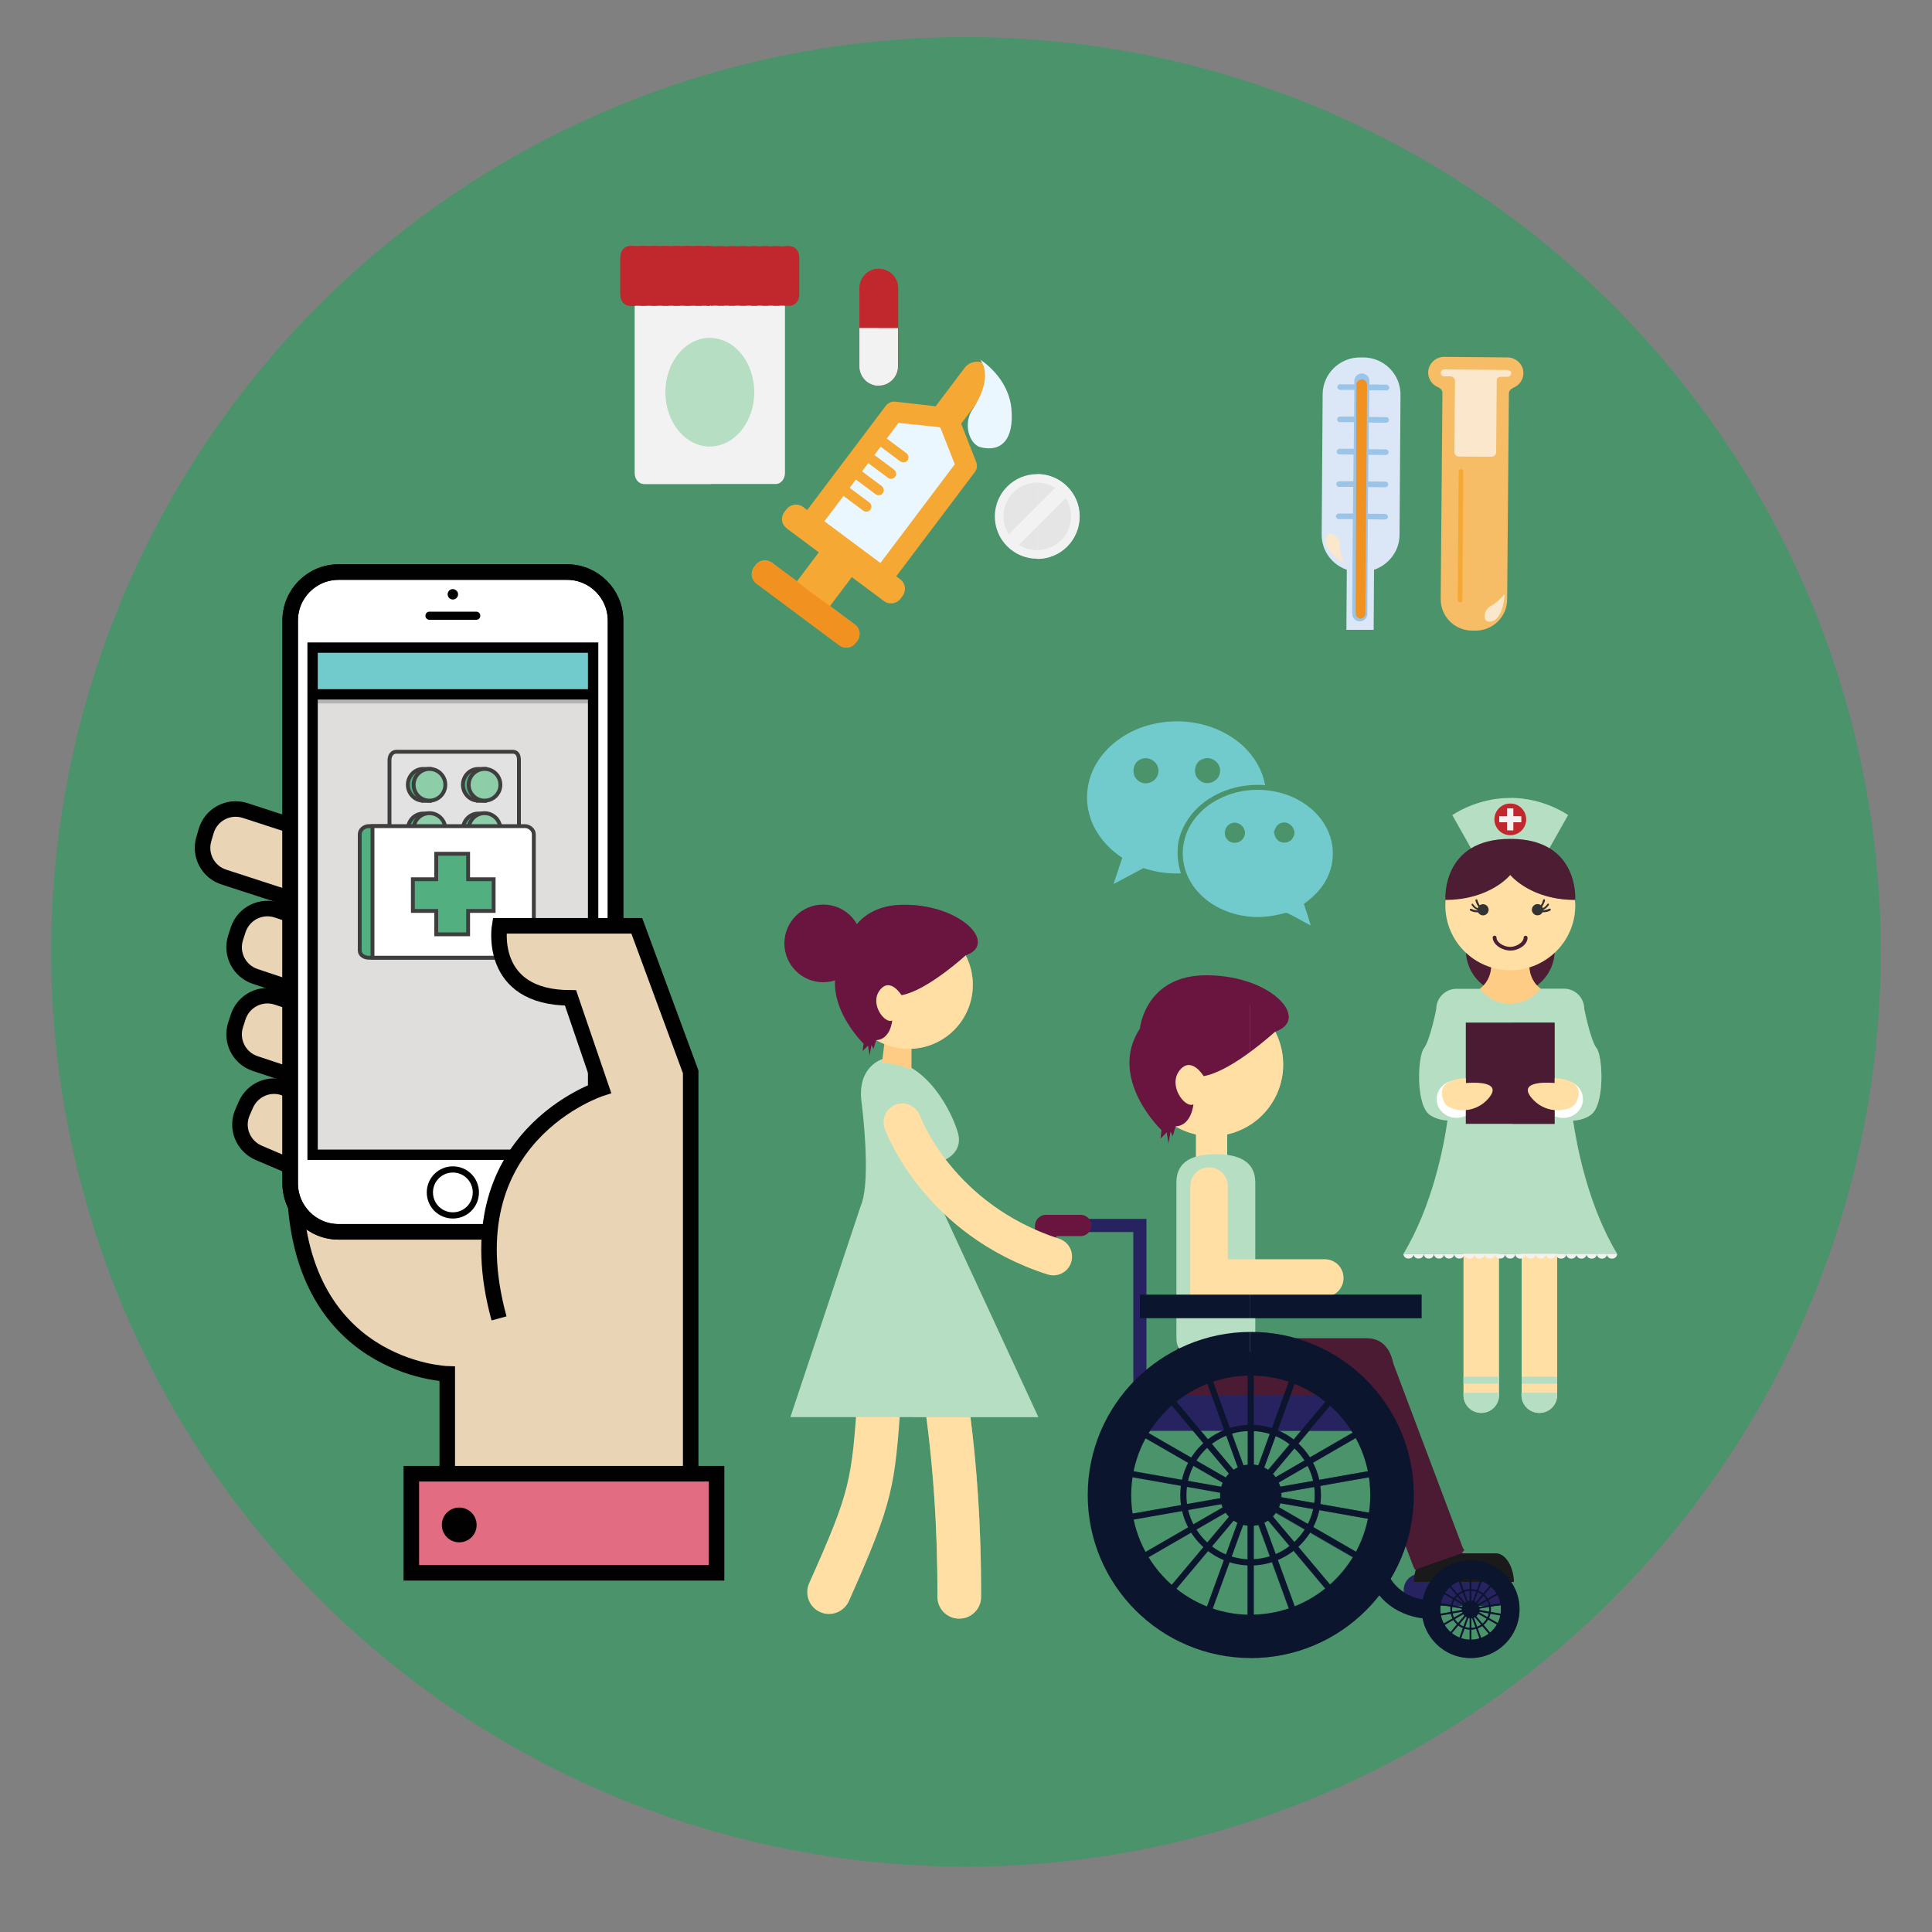 <?xml version="1.0" encoding="utf-8"?>
<!-- Generator: Adobe Illustrator 20.1.0, SVG Export Plug-In . SVG Version: 6.00 Build 0)  -->
<svg version="1.1" id="Layer_1" xmlns="http://www.w3.org/2000/svg" xmlns:xlink="http://www.w3.org/1999/xlink" x="0px" y="0px"
	 viewBox="0 0 1000 1000" style="enable-background:new 0 0 1000 1000;" xml:space="preserve">
<rect x="0" y="0" width="1000" height="1000" fill="#808080" stroke="none"/>
<style type="text/css">
	.st0{fill:#4B936B;}
	.st1{fill:#FFDFA4;}
	.st2{fill:#B6DEC2;}
	.st3{fill:#FFFFFF;}
	.st4{fill:#C0282D;}
	.st5{fill:#F2F2F2;}
	.st6{fill:#4D1E33;}
	.st7{fill:#FECC84;}
	.st8{fill:#333333;}
	.st9{fill:#4B1A33;}
	.st10{opacity:0.5;}
	.st11{fill:none;stroke:#FFFFFF;stroke-width:0;stroke-linecap:round;stroke-linejoin:round;}
	.st12{fill:#272361;}
	.st13{fill:#1A1A1A;}
	.st14{fill:#691540;}
	.st15{fill:#0C152E;}
	.st16{fill:#EAD4B6;}
	.st17{fill:none;stroke:#010101;stroke-width:8.035;stroke-miterlimit:10;}
	.st18{fill:#EAD4B6;stroke:#010101;stroke-width:8.035;stroke-miterlimit:10;}
	.st19{fill:#FFFFFF;stroke:#010101;stroke-width:8.035;stroke-miterlimit:10;}
	.st20{fill:#DFDEDD;}
	.st21{fill:#71CBCD;}
	.st22{fill:#B3B4B4;}
	.st23{fill:none;stroke:#010101;stroke-width:5.357;stroke-miterlimit:10;}
	.st24{fill:#010101;}
	.st25{fill:none;stroke:#010101;stroke-width:3.214;stroke-miterlimit:10;}
	.st26{fill:#52AF80;}
	.st27{fill:none;stroke:#3E3E3E;stroke-width:2;stroke-miterlimit:10;}
	.st28{fill:#E2E2E2;}
	.st29{fill:#8DCEA8;}
	.st30{fill:#E26C82;stroke:#010101;stroke-width:8.035;stroke-linecap:round;stroke-miterlimit:10;}
	.st31{fill:#F6BD66;}
	.st32{fill:#F6A834;}
	.st33{fill:#FBE8CC;}
	.st34{fill:#DBE7F6;}
	.st35{fill:#9AC4E8;}
	.st36{fill:#F19220;}
	.st37{fill:#E5E5E5;}
	.st38{fill:#EAF7FE;}
</style>
<circle class="st0" cx="500" cy="492.7" r="473.5"/>
<g>
	<g>
		<g>
			<path class="st1" d="M787.6,722.1c0,5.1,4.1,9.2,9.2,9.2l0,0c5.1,0,9.2-4.1,9.2-9.2v-76.3c0-5.1-4.1-9.2-9.2-9.2l0,0
				c-5.1,0-9.2,4.1-9.2,9.2V722.1z"/>
			<path class="st1" d="M757.5,722.1c0,5.1,4.1,9.2,9.2,9.2l0,0c5.1,0,9.2-4.1,9.2-9.2v-76.3c0-5.1-4.1-9.2-9.2-9.2l0,0
				c-5.1,0-9.2,4.1-9.2,9.2V722.1z"/>
		</g>
		<g>
			<rect x="787.6" y="712.6" class="st2" width="18.4" height="3.6"/>
			<path class="st2" d="M805.9,720.9v1.2c0,5.1-4.1,9.2-9.2,9.2s-9.2-4.1-9.2-9.2v-1.2H805.9z"/>
			<rect x="757.5" y="712.6" class="st2" width="18.4" height="3.6"/>
			<path class="st2" d="M775.9,720.9v1.2c0,5.1-4.1,9.2-9.2,9.2c-5.1,0-9.2-4.1-9.2-9.2v-1.2H775.9z"/>
		</g>
		<path class="st2" d="M749.2,580c-3.2-0.2-6.4-1.1-9-2.8c-7.6-5.1-6.4-30.5-3.2-34.6c3.2-4.1,6.4-20.2,6.4-20.3v0
			c0-5.8,4.7-10.5,10.5-10.5h55.6c5.8,0,10.5,4.7,10.5,10.5c0,0,3.2,16.2,6.4,20.3c3.2,4.1,4.4,29.6-3.2,34.6
			c-2.6,1.8-5.8,2.7-9,2.8c2,13.5,7.8,44.1,22.8,69h-55.3h-55.3C741.4,624.1,747.3,593.5,749.2,580z"/>
		<ellipse class="st3" cx="809.1" cy="568.9" rx="10.3" ry="9.7"/>
		<ellipse class="st3" cx="753.9" cy="568.9" rx="10.3" ry="9.7"/>
		<g>
			<path class="st2" d="M781.7,413c17.6,0,29.9,8.9,29.9,8.9l-11,19.5h-37.9l-11-19.5C751.8,421.9,764.1,413,781.7,413z"/>
			<circle class="st4" cx="781.7" cy="424.1" r="8.2"/>
			<polygon class="st5" points="776,422.5 780.1,422.5 780.1,418.4 783.3,418.4 783.3,422.5 787.4,422.5 787.4,425.6 783.3,425.6 
				783.3,429.8 780.1,429.8 780.1,425.6 776,425.6 			"/>
		</g>
		<circle class="st6" cx="781.7" cy="491.7" r="23"/>
		<path class="st7" d="M771.4,495.4H792c-2.4,11.3,5.4,16.3,5.4,16.3s-5.4,7.9-15.7,7.9c-10.3,0-15.7-7.9-15.7-7.9
			S773.8,506.7,771.4,495.4z"/>
		<circle class="st1" cx="781.7" cy="468.6" r="33.6"/>
		<path class="st6" d="M781.7,434.2c36,0,33.6,31.6,33.6,31.6c-23.2,0-33.6-12.9-33.6-12.9s-10.4,12.9-33.6,12.9
			C748.2,465.8,745.8,434.2,781.7,434.2z"/>
		<path class="st8" d="M795.8,468c0.7,0,1.3,0.2,1.7,0.6c0.9-1.2,1.2-2.7,1.2-2.7c0.1-0.3,0.3-0.4,0.6-0.4c0.3,0.1,0.4,0.3,0.4,0.6
			c0,0.1-0.5,1.8-1.5,3.2c0.2,0.2,0.3,0.5,0.3,0.8c1.6-0.7,2.3-2,2.4-2.1c0.1-0.2,0.4-0.3,0.6-0.2c0.2,0.1,0.3,0.4,0.2,0.6
			c0,0-1,1.8-3.1,2.6c0,0,0,0.1,0,0.1c1.8,0.1,3.2-0.7,3.3-0.7c0.2-0.1,0.5-0.1,0.7,0.2c0.1,0.2,0.1,0.5-0.2,0.7
			c-0.1,0.1-1.5,0.9-3.4,0.9c-0.2,0-0.4,0-0.6,0c-0.5,1-1.4,1.6-2.6,1.6c-1.6,0-2.9-1.3-2.9-2.9C793,469.3,794.3,468,795.8,468z"/>
		<path class="st8" d="M760.8,470.6c0.1-0.2,0.4-0.3,0.7-0.2c0.1,0,1.4,0.8,3.3,0.7c0,0,0-0.1,0-0.1c-2.1-0.8-3.1-2.6-3.1-2.6
			c-0.1-0.2,0-0.5,0.2-0.6c0.2-0.1,0.5,0,0.6,0.2c0,0,0.8,1.4,2.4,2.1c0.1-0.3,0.2-0.5,0.3-0.8c-1.1-1.4-1.5-3.1-1.5-3.2
			c-0.1-0.3,0.1-0.5,0.4-0.6c0.3-0.1,0.5,0.1,0.6,0.4c0,0,0.4,1.5,1.2,2.7c0.5-0.4,1.1-0.6,1.7-0.6c1.6,0,2.9,1.3,2.9,2.9
			c0,1.6-1.3,2.9-2.9,2.9c-1.1,0-2.1-0.7-2.6-1.6c-0.2,0-0.4,0-0.6,0c-2,0-3.3-0.8-3.4-0.9C760.8,471.1,760.7,470.8,760.8,470.6z"/>
		<g>
			<path class="st6" d="M781.7,492c4.1,0,8.9-2.9,8.9-6.7c0-0.5-0.4-1-1-1c-0.5,0-1,0.4-1,1c0,2.5-3.9,4.8-7,4.8c-3.1,0-7-2.2-7-4.8
				c0-0.5-0.4-1-1-1c-0.5,0-1,0.4-1,1C772.8,489.1,777.6,492,781.7,492z"/>
		</g>
		<rect x="758.7" y="529.3" class="st9" width="46" height="52.4"/>
		<path class="st1" d="M815.8,570.7c-2,4.2-15.1,7.2-23.1-2.5c-8-9.7,12-7.6,12-7.6v-2.5C804.7,558.1,821.9,557.9,815.8,570.7z"/>
		<path class="st1" d="M747.6,570.7c2,4.2,15.1,7.2,23.1-2.5c8-9.7-12-7.6-12-7.6v-2.5C758.7,558.1,741.5,557.9,747.6,570.7z"/>
		<g class="st10">
			<rect x="804.7" y="560.2" class="st3" width="0" height="0.4"/>
		</g>
		<g>
			<path class="st5" d="M831.7,649c0,1.3,1.1,2.4,2.4,2.4h0.5c1.3,0,2.4-1.1,2.4-2.4H831.7z"/>
			<path class="st5" d="M826.5,649c0,1.3,1.1,2.4,2.4,2.4h0.5c1.3,0,2.4-1.1,2.4-2.4H826.5z"/>
			<path class="st5" d="M821.2,649c0,1.3,1.1,2.4,2.4,2.4h0.5c1.3,0,2.4-1.1,2.4-2.4H821.2z"/>
			<path class="st5" d="M815.9,649c0,1.3,1.1,2.4,2.4,2.4h0.5c1.3,0,2.4-1.1,2.4-2.4H815.9z"/>
			<path class="st5" d="M810.7,649c0,1.3,1.1,2.4,2.4,2.4h0.5c1.3,0,2.4-1.1,2.4-2.4H810.7z"/>
			<path class="st5" d="M805.4,649c0,1.3,1.1,2.4,2.4,2.4h0.5c1.3,0,2.4-1.1,2.4-2.4H805.4z"/>
			<path class="st5" d="M800.1,649c0,1.3,1.1,2.4,2.4,2.4h0.5c1.3,0,2.4-1.1,2.4-2.4H800.1z"/>
			<path class="st5" d="M794.9,649c0,1.3,1.1,2.4,2.4,2.4h0.5c1.3,0,2.4-1.1,2.4-2.4H794.9z"/>
			<path class="st5" d="M789.6,649c0,1.3,1.1,2.4,2.4,2.4h0.5c1.3,0,2.4-1.1,2.4-2.4H789.6z"/>
			<path class="st5" d="M784.3,649c0,1.3,1.1,2.4,2.4,2.4h0.5c1.3,0,2.4-1.1,2.4-2.4H784.3z"/>
			<path class="st5" d="M779,649c0,1.3,1.1,2.4,2.4,2.4h0.5c1.3,0,2.4-1.1,2.4-2.4H779z"/>
			<path class="st5" d="M773.8,649c0,1.3,1.1,2.4,2.4,2.4h0.5c1.3,0,2.4-1.1,2.4-2.4H773.8z"/>
			<path class="st5" d="M768.5,649c0,1.3,1.1,2.4,2.4,2.4h0.5c1.3,0,2.4-1.1,2.4-2.4H768.5z"/>
			<path class="st5" d="M763.2,649c0,1.3,1.1,2.4,2.4,2.4h0.5c1.3,0,2.4-1.1,2.4-2.4H763.2z"/>
			<path class="st5" d="M758,649c0,1.3,1.1,2.4,2.4,2.4h0.5c1.3,0,2.4-1.1,2.4-2.4H758z"/>
			<path class="st5" d="M752.7,649c0,1.3,1.1,2.4,2.4,2.4h0.5c1.3,0,2.4-1.1,2.4-2.4H752.7z"/>
			<path class="st5" d="M747.4,649c0,1.3,1.1,2.4,2.4,2.4h0.5c1.3,0,2.4-1.1,2.4-2.4H747.4z"/>
			<path class="st5" d="M742.2,649c0,1.3,1.1,2.4,2.4,2.4h0.5c1.3,0,2.4-1.1,2.4-2.4H742.2z"/>
			<path class="st5" d="M736.9,649c0,1.3,1.1,2.4,2.4,2.4h0.5c1.3,0,2.4-1.1,2.4-2.4H736.9z"/>
			<path class="st5" d="M731.6,649c0,1.3,1.1,2.4,2.4,2.4h0.5c1.3,0,2.4-1.1,2.4-2.4H731.6z"/>
			<path class="st5" d="M726.4,649c0,1.3,1.1,2.4,2.4,2.4h0.5c1.3,0,2.4-1.1,2.4-2.4H726.4z"/>
		</g>
	</g>
	<g class="st10">
		<path class="st1" d="M789.6,649c0,1.3,1.1,2.4,2.4,2.4h0.5c1.3,0,2.4-1.1,2.4-2.4c0,1.3,1.1,2.4,2.4,2.4h0.5
			c1.3,0,2.4-1.1,2.4-2.4c0,1.3,1.1,2.4,2.4,2.4h0.5c1.3,0,2.4-1.1,2.4-2.4c0,0.6,0.2,1.1,0.5,1.5v62.1h-18.4v-61.3
			C788.7,651.1,789.6,650.2,789.6,649z"/>
		<rect x="787.6" y="716.2" class="st1" width="18.4" height="4.8"/>
		<rect x="787.6" y="712.6" class="st2" width="18.4" height="3.6"/>
		<path class="st2" d="M805.9,722.1c0,5.1-4.1,9.2-9.2,9.2s-9.2-4.1-9.2-9.2v-1.2h18.4V722.1z"/>
		<path class="st2" d="M797.4,511.7L797.4,511.7l12.1,0c5.8,0,10.5,4.7,10.5,10.5c0,0,3.2,16.2,6.4,20.3c3.2,4.1,4.4,29.6-3.2,34.6
			c-2.6,1.8-5.8,2.7-9,2.8c2,13.5,7.8,44.1,22.8,69h-5.3h-5.3h-5.3h-5.3h-5.3h-5.3h-5.3h-5.3h-5.3h-5.3h-1.7v-67.2h22.1v-4.2
			c1.3,0.6,2.8,0.9,4.4,0.9c5.7,0,10.3-4.3,10.3-9.7c0-3.5-1.9-6.5-4.8-8.2c-3.6-2.7-9.8-2.7-9.8-2.7v-28.7h-22.1v-9.8
			C792.3,519.1,797.4,511.7,797.4,511.7z"/>
		<path class="st3" d="M815.8,570.7c2.4-5.1,1.1-8.1-1.3-9.9c2.9,1.7,4.8,4.7,4.8,8.2c0,5.3-4.6,9.7-10.3,9.7c-1.6,0-3-0.4-4.4-0.9
			v-3C810,575.1,814.7,573.1,815.8,570.7z"/>
		<path class="st2" d="M811.6,421.9l-9.7,17.2c-4.6-2.8-10.9-4.7-19.3-4.8v-2c4.1-0.5,7.3-3.9,7.3-8.1c0-4.2-3.2-7.7-7.3-8.1V413
			C799.8,413.3,811.6,421.9,811.6,421.9z"/>
		<path class="st4" d="M790,424.1c0,4.2-3.2,7.7-7.3,8.1v-2.4h0.6v-4.2h4.2v-3.1h-4.2v-4.2h-0.6v-2.4
			C786.7,416.4,790,419.8,790,424.1z"/>
		<polygon class="st5" points="783.3,422.5 787.4,422.5 787.4,425.6 783.3,425.6 783.3,429.8 782.6,429.8 782.6,418.4 783.3,418.4 
					"/>
		<path class="st6" d="M804.7,493.1c-0.4,6.9-3.9,13-9.1,17c-1.6-1.7-3.6-4.8-3.9-9.4C796.5,499.1,801,496.5,804.7,493.1z"/>
		<path class="st7" d="M795.5,510c1,1.1,1.8,1.6,1.8,1.6l0,0c0,0-5.1,7.4-14.7,7.8v-4.9v-3v-9.5c3.1-0.1,6.1-0.6,9-1.5
			C791.9,505.3,793.9,508.3,795.5,510z"/>
		<path class="st1" d="M815.1,465.8c-19.2,0-29.5-8.9-32.5-11.9v14.8v21.4c2.9-0.4,6.1-2.4,6.1-4.7c0-0.5,0.4-1,1-1c0.5,0,1,0.4,1,1
			c0,3.5-4.1,6.2-8,6.6v3.4v6.8c3.1-0.1,6.1-0.6,9-1.5c4.9-1.5,9.4-4.2,13.1-7.6c6.5-6.1,10.6-14.8,10.6-24.4
			C815.3,467.7,815.2,466.7,815.1,465.8z M802.4,471.3c-0.1,0.1-1.5,0.9-3.4,0.9c-0.2,0-0.4,0-0.6,0c-0.5,1-1.4,1.6-2.6,1.6
			c-1.6,0-2.9-1.3-2.9-2.9c0-1.6,1.3-2.9,2.9-2.9c0.7,0,1.3,0.2,1.7,0.6c0.9-1.2,1.2-2.7,1.2-2.7c0.1-0.3,0.3-0.4,0.6-0.4
			c0.3,0.1,0.4,0.3,0.4,0.6c0,0.1-0.5,1.8-1.5,3.2c0.2,0.2,0.3,0.5,0.3,0.8c1.6-0.7,2.3-2,2.4-2.1c0.1-0.2,0.4-0.3,0.6-0.2
			c0.2,0.1,0.3,0.4,0.2,0.6c0,0-1,1.8-3.1,2.6c0,0,0,0.1,0,0.1c1.8,0.1,3.2-0.7,3.3-0.7c0.2-0.1,0.5-0.1,0.7,0.2
			C802.7,470.8,802.7,471.1,802.4,471.3z"/>
		<path class="st6" d="M815.3,465.8c0,0-0.1,0-0.1,0c-19.2,0-29.5-8.9-32.5-11.9v-12.5v-6.3v-0.9c8.4,0.1,14.7,2,19.3,4.8
			C816.6,447.9,815.3,465.8,815.3,465.8z"/>
		<path class="st8" d="M799,472.1c-0.2,0-0.4,0-0.6,0c-0.5,1-1.4,1.6-2.6,1.6c-1.6,0-2.9-1.3-2.9-2.9c0-1.6,1.3-2.9,2.9-2.9
			c0.7,0,1.3,0.2,1.7,0.6c0.9-1.2,1.2-2.7,1.2-2.7c0.1-0.3,0.3-0.4,0.6-0.4c0.3,0.1,0.4,0.3,0.4,0.6c0,0.1-0.5,1.8-1.5,3.2
			c0.2,0.2,0.3,0.5,0.3,0.8c1.6-0.7,2.3-2,2.4-2.1c0.1-0.2,0.4-0.3,0.6-0.2c0.2,0.1,0.3,0.4,0.2,0.6c0,0-1,1.8-3.1,2.6
			c0,0,0,0.1,0,0.1c1.8,0.1,3.2-0.7,3.3-0.7c0.2-0.1,0.5-0.1,0.7,0.2c0.1,0.2,0.1,0.5-0.2,0.7C802.3,471.3,801,472.1,799,472.1z"/>
		<path class="st6" d="M788.7,485.4c0-0.5,0.4-1,1-1c0.5,0,1,0.4,1,1c0,3.5-4.1,6.2-8,6.6v-1.9C785.5,489.7,788.7,487.6,788.7,485.4
			z"/>
		<path class="st9" d="M804.7,558.1v2.1v0.4c0,0-20-2-12,7.6c3.5,4.2,7.9,6,12,6.4v3v4.2h-22.1v-52.4h22.1V558.1z"/>
		<path class="st1" d="M815.8,570.7c-1.1,2.4-5.8,4.4-11.1,3.9c-4.1-0.4-8.5-2.2-12-6.4c-8-9.7,12-7.6,12-7.6v-0.4v-2.1
			c0,0,6.2,0,9.8,2.7C817,562.6,818.2,565.6,815.8,570.7z"/>
		<line class="st11" x1="804.7" y1="560.6" x2="804.7" y2="560.2"/>
		<path class="st5" d="M834.6,651.4h-0.5c-1.3,0-2.4-1.1-2.4-2.4h5.3C837,650.3,835.9,651.4,834.6,651.4z"/>
		<path class="st5" d="M829.4,651.4h-0.5c-1.3,0-2.4-1.1-2.4-2.4h5.3C831.7,650.3,830.7,651.4,829.4,651.4z"/>
		<path class="st5" d="M824.1,651.4h-0.5c-1.3,0-2.4-1.1-2.4-2.4h5.3C826.5,650.3,825.4,651.4,824.1,651.4z"/>
		<path class="st5" d="M818.8,651.4h-0.5c-1.3,0-2.4-1.1-2.4-2.4h5.3C821.2,650.3,820.1,651.4,818.8,651.4z"/>
		<path class="st5" d="M813.6,651.4H813c-1.3,0-2.4-1.1-2.4-2.4h5.3C815.9,650.3,814.9,651.4,813.6,651.4z"/>
		<path class="st5" d="M810.7,649c0,1.3-1.1,2.4-2.4,2.4h-0.5c-0.8,0-1.4-0.4-1.8-0.9c-0.3-0.4-0.5-0.9-0.5-1.5H810.7z"/>
		<path class="st5" d="M803,651.4h-0.5c-1.3,0-2.4-1.1-2.4-2.4h5.3C805.4,650.3,804.3,651.4,803,651.4z"/>
		<path class="st5" d="M797.8,651.4h-0.5c-1.3,0-2.4-1.1-2.4-2.4h5.3C800.1,650.3,799.1,651.4,797.8,651.4z"/>
		<path class="st5" d="M792.5,651.4H792c-1.3,0-2.4-1.1-2.4-2.4h5.3C794.9,650.3,793.8,651.4,792.5,651.4z"/>
		<path class="st5" d="M789.6,649c0,1.2-0.9,2.1-2,2.3c-0.1,0-0.2,0.1-0.4,0.1h-0.5c-1.3,0-2.4-1.1-2.4-2.4H789.6z"/>
	</g>
</g>
<g>
	<g>
		<g>
			<g>
				<path class="st12" d="M726.6,822.9c0,4.6,3.7,8.3,8.3,8.3h39.5c4.6,0,8.3-3.7,8.3-8.3l0,0c0-4.6-3.7-8.3-8.3-8.3h-39.5
					C730.3,814.7,726.6,818.4,726.6,822.9L726.6,822.9z"/>
			</g>
			<g>
				<path class="st13" d="M731.8,818.8c0.3-8.3,4.4-14.8,9.5-14.8h32.8c5.1,0,9.2,6.6,9.5,14.8H731.8z"/>
			</g>
			<g>
				<path class="st9" d="M618.5,692.7h88.8c11.8,0,13.3,11.3,14,13.4l35.5,94.2c1.6,4.2,2,0.2-0.2,3.7l-24.1,8.5
					c-0.5-0.8-0.9-1.6-1.2-2.5l-32-84.8h-80.8c-6.7,0-12.1-7.3-12.1-16.2C606.4,699.9,611.8,692.7,618.5,692.7z"/>
			</g>
			<g>
				<path class="st12" d="M586.1,731.5c0,5.1,4.1,9.1,9.1,9.1h106c5.1,0,9.1-4.1,9.1-9.1l0,0c0-5-4.1-9.1-9.1-9.1h-106
					C590.2,722.4,586.1,726.4,586.1,731.5L586.1,731.5z"/>
			</g>
			<g>
				<path class="st1" d="M619,600.8c0,4.5,3.6,8.1,8.1,8.1l0,0c4.5,0,8.1-3.6,8.1-8.1v-14.7c0-4.5-3.6-8.1-8.1-8.1l0,0
					c-4.5,0-8.1,3.6-8.1,8.1V600.8z"/>
			</g>
			<g>
				<path class="st2" d="M608.9,692.2c0,11.3,9.2,8.7,20.4,8.7l0,0c11.3,0,20.4,2.6,20.4-8.7v-80.2c0-11.3-9.2-14.6-20.4-14.6l0,0
					c-11.3,0-20.4,3.3-20.4,14.6V692.2z"/>
			</g>
			<g>
				<polygon class="st12" points="542.9,630.9 586.6,630.9 593.4,630.9 593.4,637.7 593.4,720.7 586.6,720.7 586.6,637.7 
					542.9,637.7 				"/>
			</g>
			<g>
				<path class="st14" d="M541.3,628.8h18.1c3,0,5.5,2.5,5.5,5.5c0,3-2.5,5.5-5.5,5.5h-12.7v12.7c0,3-2.5,5.5-5.5,5.5
					c-3,0-5.5-2.5-5.5-5.5v-18.1C535.8,631.3,538.2,628.8,541.3,628.8z"/>
			</g>
			<g>
				<circle class="st1" cx="627.1" cy="551" r="37.1"/>
			</g>
			<g>
				<path class="st14" d="M660,534c0,0-22.3,20.5-37,23c0,0-6.4-10.7-12.5-2.9c-6.1,7.9,2.9,19.7,7.2,17.5c0,0-0.9,11-9.2,11.4
					l-1.5,5.1l-1.1-2.4l-1.1,6.1l-0.9-5.7l-3.2,3.2l0.5-4.3c0,0-28.1-26.8-11.2-52.6c0,0,2.7-28.2,35.4-27.6
					C658.2,505.2,678.5,527.5,660,534z"/>
			</g>
			<g>
				<path class="st1" d="M616.2,671.2h69.5c5.3,0,9.7-4.3,9.7-9.7s-4.3-9.7-9.7-9.7h-50.2v-37.9c0-5.3-4.3-9.7-9.7-9.7
					s-9.7,4.3-9.7,9.7V671.2z"/>
			</g>
			<g>
				<rect x="590" y="670.1" class="st15" width="145.8" height="12.2"/>
			</g>
			<g>
				<g>
					<path class="st15" d="M739.4,837.8c0.1,0,0.2,0,0.2,0l-0.2-9.7c-0.7,0-15.4,0-21.7-14.8l-8.9,3.8
						C717.3,837.2,737.1,837.8,739.4,837.8z"/>
				</g>
			</g>
			<g>
				<g>
					<path class="st15" d="M647.4,712c34.1,0,61.9,27.8,61.9,61.9s-27.7,61.9-61.9,61.9c-34.1,0-61.9-27.8-61.9-61.9
						S613.3,712,647.4,712 M647.4,689.4c-46.6,0-84.4,37.8-84.4,84.4s37.8,84.4,84.4,84.4c46.6,0,84.4-37.8,84.4-84.4
						S694,689.4,647.4,689.4L647.4,689.4z"/>
				</g>
				<g>
					<g>
						<circle class="st15" cx="647.4" cy="773.9" r="15.9"/>
					</g>
					<g>
						<rect x="645.8" y="703.1" class="st15" width="3.2" height="70.7"/>
					</g>
					<g>
						
							<rect x="624.1" y="739" transform="matrix(0.342 -0.94 0.94 0.342 -262.058 1107.027)" class="st15" width="70.7" height="3.2"/>
					</g>
					<g>
						
							<rect x="634.7" y="745.2" transform="matrix(0.643 -0.766 0.766 0.643 -332.702 780.071)" class="st15" width="70.7" height="3.2"/>
					</g>
					<g>
						
							<rect x="642.6" y="754.6" transform="matrix(0.866 -0.5 0.5 0.866 -287.263 440.308)" class="st15" width="70.7" height="3.2"/>
					</g>
					<g>
						
							<rect x="646.8" y="766.1" transform="matrix(0.985 -0.174 0.174 0.985 -122.953 130.126)" class="st15" width="70.7" height="3.2"/>
					</g>
					<g>
						
							<rect x="680.6" y="744.7" transform="matrix(0.174 -0.985 0.985 0.174 -204.559 1316.207)" class="st15" width="3.2" height="70.7"/>
					</g>
					<g>
						
							<rect x="676.4" y="756.2" transform="matrix(0.5 -0.866 0.866 0.5 -346.599 982.516)" class="st15" width="3.2" height="70.7"/>
					</g>
					<g>
						
							<rect x="668.5" y="765.6" transform="matrix(0.766 -0.643 0.643 0.766 -358.109 618.266)" class="st15" width="3.2" height="70.7"/>
					</g>
					<g>
						
							<rect x="657.8" y="771.7" transform="matrix(0.94 -0.342 0.342 0.94 -236.204 274.095)" class="st15" width="3.2" height="70.7"/>
					</g>
					<g>
						<rect x="645.7" y="773.9" class="st15" width="3.2" height="70.7"/>
					</g>
					<g>
						
							<rect x="599.9" y="805.5" transform="matrix(0.342 -0.94 0.94 0.342 -340.5 1127.856)" class="st15" width="70.7" height="3.2"/>
					</g>
					<g>
						
							<rect x="589.3" y="799.4" transform="matrix(0.643 -0.766 0.766 0.643 -390.449 764.445)" class="st15" width="70.7" height="3.2"/>
					</g>
					<g>
						
							<rect x="581.4" y="789.9" transform="matrix(0.866 -0.5 0.5 0.866 -313.096 414.27)" class="st15" width="70.7" height="3.2"/>
					</g>
					<g>
						
							<rect x="577.2" y="778.4" transform="matrix(0.985 -0.173 0.173 0.985 -126.054 118.116)" class="st15" width="70.7" height="3.2"/>
					</g>
					<g>
						
							<rect x="610.9" y="732.4" transform="matrix(0.174 -0.985 0.985 0.174 -250.01 1237.454)" class="st15" width="3.2" height="70.7"/>
					</g>
					<g>
						
							<rect x="615.1" y="720.8" transform="matrix(0.499 -0.866 0.866 0.499 -346.424 912.766)" class="st15" width="3.2" height="70.7"/>
					</g>
					<g>
						
							<rect x="623" y="711.4" transform="matrix(0.766 -0.643 0.643 0.766 -333.912 576.356)" class="st15" width="3.2" height="70.7"/>
					</g>
					<g>
						
							<rect x="633.7" y="705.3" transform="matrix(0.94 -0.342 0.342 0.94 -214.952 261.85)" class="st15" width="3.2" height="70.7"/>
					</g>
					<g>
						<path class="st15" d="M610.9,773.9c0-20.1,16.3-36.4,36.4-36.4c20.1,0,36.4,16.3,36.4,36.4s-16.3,36.4-36.4,36.4
							C627.3,810.3,610.9,793.9,610.9,773.9z M614.1,773.9c0,18.3,14.9,33.2,33.2,33.2c18.3,0,33.2-14.9,33.2-33.2
							s-14.9-33.2-33.2-33.2C629,740.6,614.1,755.5,614.1,773.9z"/>
					</g>
				</g>
			</g>
			<g>
				<g>
					<path class="st15" d="M761.2,817.3c8.6,0,15.7,7,15.7,15.7c0,8.6-7,15.7-15.7,15.7c-8.6,0-15.7-7-15.7-15.7
						C745.5,824.3,752.6,817.3,761.2,817.3 M761.2,807.6c-14,0-25.3,11.3-25.3,25.3c0,14,11.3,25.3,25.3,25.3
						c14,0,25.3-11.3,25.3-25.3C786.5,819,775.2,807.6,761.2,807.6L761.2,807.6z"/>
				</g>
				<g>
					<g>
						<circle class="st15" cx="761.2" cy="833" r="4.6"/>
					</g>
					<g>
						<rect x="760.7" y="812.6" class="st15" width="0.9" height="20.4"/>
					</g>
					<g>
						<polygon class="st15" points="761.6,833.1 768.6,814 767.7,813.7 760.8,832.8 						"/>
					</g>
					<g>
						
							<rect x="757.6" y="824.7" transform="matrix(0.643 -0.766 0.766 0.643 -357.873 882.789)" class="st15" width="20.4" height="0.9"/>
					</g>
					<g>
						
							<rect x="759.8" y="827.4" transform="matrix(0.866 -0.5 0.5 0.866 -310.819 496.063)" class="st15" width="20.4" height="0.9"/>
					</g>
					<g>
						<polygon class="st15" points="761.3,833.4 781.4,829.9 781.2,829 761.1,832.5 						"/>
					</g>
					<g>
						<polygon class="st15" points="781.2,837 781.4,836.1 761.3,832.5 761.1,833.4 						"/>
					</g>
					<g>
						
							<rect x="769.6" y="827.9" transform="matrix(0.5 -0.866 0.866 0.5 -340.903 1085.356)" class="st15" width="0.9" height="20.4"/>
					</g>
					<g>
						
							<rect x="767.3" y="830.6" transform="matrix(0.765 -0.643 0.643 0.765 -360.953 691.137)" class="st15" width="0.9" height="20.4"/>
					</g>
					<g>
						
							<rect x="764.2" y="832.4" transform="matrix(0.94 -0.341 0.341 0.94 -241.679 311.635)" class="st15" width="0.9" height="20.4"/>
					</g>
					<g>
						<rect x="760.7" y="833" class="st15" width="0.9" height="20.4"/>
					</g>
					<g>
						<polygon class="st15" points="754.7,852.3 761.6,833.1 760.8,832.8 753.8,852 						"/>
					</g>
					<g>
						
							<rect x="744.5" y="840.3" transform="matrix(0.643 -0.766 0.766 0.643 -374.518 878.212)" class="st15" width="20.4" height="0.9"/>
					</g>
					<g>
						
							<rect x="742.2" y="837.6" transform="matrix(0.866 -0.5 0.5 0.866 -318.191 488.32)" class="st15" width="20.4" height="0.9"/>
					</g>
					<g>
						<polygon class="st15" points="741.2,837 761.3,833.4 761.1,832.5 741,836.1 						"/>
					</g>
					<g>
						<polygon class="st15" points="761.1,833.4 761.3,832.5 741.2,829 741,829.9 						"/>
					</g>
					<g>
						
							<rect x="751.9" y="817.7" transform="matrix(0.5 -0.866 0.866 0.5 -340.901 1064.959)" class="st15" width="0.9" height="20.4"/>
					</g>
					<g>
						
							<rect x="754.2" y="815" transform="matrix(0.765 -0.643 0.643 0.765 -353.977 679.045)" class="st15" width="0.9" height="20.4"/>
					</g>
					<g>
						
							<rect x="757.2" y="813.2" transform="matrix(0.939 -0.344 0.344 0.939 -237.232 311.344)" class="st15" width="0.9" height="20.4"/>
					</g>
					<g>
						<path class="st15" d="M750.7,833c0-5.8,4.7-10.5,10.5-10.5c5.8,0,10.5,4.7,10.5,10.5c0,5.8-4.7,10.5-10.5,10.5
							C755.4,843.5,750.7,838.8,750.7,833z M751.6,833c0,5.3,4.3,9.6,9.6,9.6c5.3,0,9.6-4.3,9.6-9.6c0-5.3-4.3-9.6-9.6-9.6
							C755.9,823.4,751.6,827.7,751.6,833z"/>
					</g>
				</g>
			</g>
		</g>
		<g class="st10">
			<g>
				<path class="st12" d="M726.6,822.9c0,4.6,3.7,8.3,8.3,8.3h39.5c4.6,0,8.3-3.7,8.3-8.3l0,0c0-4.6-3.7-8.3-8.3-8.3h-39.5
					C730.3,814.7,726.6,818.4,726.6,822.9L726.6,822.9z"/>
			</g>
			<g>
				<path class="st13" d="M731.8,818.8c0.3-8.3,4.4-14.8,9.5-14.8h32.8c5.1,0,9.2,6.6,9.5,14.8H731.8z"/>
			</g>
			<g>
				<path class="st9" d="M646.9,692.7h60.3c11.8,0,13.3,11.3,14,13.4l35.5,94.2c0.6,1.6,1,2,1.2,2.1c-0.2,0-0.6,0.3-1.4,1.6
					l-24.1,8.5c-0.5-0.8-0.9-1.6-1.2-2.5l-32-84.8h-52.3V692.7z"/>
			</g>
			<g>
				<path class="st12" d="M646.9,722.4h54.3c5.1,0,9.1,4.1,9.1,9.1c0,5.1-4.1,9.1-9.1,9.1h-54.3V722.4z"/>
			</g>
			<g>
				<path class="st2" d="M646.9,603.3c1.8,2.2,2.8,5,2.8,8.8v80.2c0,3.8-1,6-2.8,7.3V603.3z"/>
			</g>
			<g>
				<path class="st1" d="M646.9,519.7c10.3,6.6,17.2,18.1,17.2,31.3c0,13.2-6.9,24.7-17.2,31.3V519.7z"/>
			</g>
			<g>
				<path class="st14" d="M646.9,508.5c18.9,6.8,27,20.6,13.1,25.5c0,0-5.6,5.1-13.1,10.6V508.5z"/>
			</g>
			<g>
				<path class="st1" d="M646.9,651.9h38.7c5.3,0,9.7,4.3,9.7,9.7s-4.3,9.7-9.7,9.7h-38.7V651.9z"/>
			</g>
			<g>
				<rect x="646.9" y="670.1" class="st15" width="88.9" height="12.2"/>
			</g>
			<g>
				<g>
					<path class="st15" d="M739.4,837.8c0.1,0,0.2,0,0.2,0l-0.2-9.7c-0.7,0-15.4,0-21.7-14.8l-8.9,3.8
						C717.3,837.2,737.1,837.8,739.4,837.8z"/>
				</g>
			</g>
			<g>
				<g>
					<path class="st15" d="M646.9,835.7c0.1,0,0.3,0,0.4,0c34.1,0,61.9-27.8,61.9-61.9S681.5,712,647.4,712c-0.1,0-0.3,0-0.4,0
						v-22.6c0.1,0,0.3,0,0.4,0c46.6,0,84.4,37.8,84.4,84.4s-37.8,84.4-84.4,84.4c-0.1,0-0.3,0-0.4,0V835.7z"/>
				</g>
				<g>
					<g>
						<path class="st15" d="M646.9,758c0.1,0,0.3,0,0.4,0c8.8,0,15.9,7.1,15.9,15.9c0,8.8-7.1,15.9-15.9,15.9c-0.1,0-0.3,0-0.4,0
							V758z"/>
					</g>
					<g>
						<rect x="646.9" y="703.1" class="st15" width="2" height="70.7"/>
					</g>
					<g>
						<polygon class="st15" points="646.9,770.3 670,706.8 673.1,708 648.9,774.4 646.9,773.7 						"/>
					</g>
					<g>
						<polygon class="st15" points="646.9,771.9 691.6,718.7 694.1,720.7 648.6,774.9 646.9,773.5 						"/>
					</g>
					<g>
						<polygon class="st15" points="646.9,772.3 707.8,737.1 709.4,739.9 648.2,775.3 646.9,773.2 						"/>
					</g>
					<g>
						
							<rect x="646.8" y="766.1" transform="matrix(0.985 -0.174 0.174 0.985 -122.953 130.126)" class="st15" width="70.7" height="3.2"/>
					</g>
					<g>
						
							<rect x="680.6" y="744.7" transform="matrix(0.174 -0.985 0.985 0.174 -204.559 1316.207)" class="st15" width="3.2" height="70.7"/>
					</g>
					<g>
						<polygon class="st15" points="646.9,774.6 648.2,772.5 709.4,807.9 707.8,810.6 646.9,775.5 						"/>
					</g>
					<g>
						<polygon class="st15" points="646.9,774.2 648.6,772.8 694.1,827 691.6,829.1 646.9,775.9 						"/>
					</g>
					<g>
						<polygon class="st15" points="646.9,774 648.9,773.3 673.1,839.8 670,840.9 646.9,777.5 						"/>
					</g>
					<g>
						<polygon class="st15" points="646.9,773.9 649,773.9 649,844.6 646.9,844.6 						"/>
					</g>
					<g>
						<path class="st15" d="M646.9,807c0.1,0,0.3,0,0.4,0c18.3,0,33.2-14.9,33.2-33.2s-14.9-33.2-33.2-33.2c-0.1,0-0.3,0-0.4,0v-3.2
							c0.1,0,0.3,0,0.4,0c20.1,0,36.4,16.3,36.4,36.4s-16.3,36.4-36.4,36.4c-0.1,0-0.3,0-0.4,0V807z"/>
					</g>
				</g>
			</g>
			<g>
				<g>
					<path class="st15" d="M761.2,817.3c8.6,0,15.7,7,15.7,15.7c0,8.6-7,15.7-15.7,15.7c-8.6,0-15.7-7-15.7-15.7
						C745.5,824.3,752.6,817.3,761.2,817.3 M761.2,807.6c-14,0-25.3,11.3-25.3,25.3c0,14,11.3,25.3,25.3,25.3
						c14,0,25.3-11.3,25.3-25.3C786.5,819,775.2,807.6,761.2,807.6L761.2,807.6z"/>
				</g>
				<g>
					<g>
						<circle class="st15" cx="761.2" cy="833" r="4.6"/>
					</g>
					<g>
						<rect x="760.7" y="812.6" class="st15" width="0.9" height="20.4"/>
					</g>
					<g>
						<polygon class="st15" points="761.6,833.1 768.6,814 767.7,813.7 760.8,832.8 						"/>
					</g>
					<g>
						
							<rect x="757.6" y="824.7" transform="matrix(0.643 -0.766 0.766 0.643 -357.873 882.789)" class="st15" width="20.4" height="0.9"/>
					</g>
					<g>
						
							<rect x="759.8" y="827.4" transform="matrix(0.866 -0.5 0.5 0.866 -310.819 496.063)" class="st15" width="20.4" height="0.9"/>
					</g>
					<g>
						<polygon class="st15" points="761.3,833.4 781.4,829.9 781.2,829 761.1,832.5 						"/>
					</g>
					<g>
						<polygon class="st15" points="781.2,837 781.4,836.1 761.3,832.5 761.1,833.4 						"/>
					</g>
					<g>
						
							<rect x="769.6" y="827.9" transform="matrix(0.5 -0.866 0.866 0.5 -340.903 1085.356)" class="st15" width="0.9" height="20.4"/>
					</g>
					<g>
						
							<rect x="767.3" y="830.6" transform="matrix(0.765 -0.643 0.643 0.765 -360.953 691.137)" class="st15" width="0.9" height="20.4"/>
					</g>
					<g>
						
							<rect x="764.2" y="832.4" transform="matrix(0.94 -0.341 0.341 0.94 -241.679 311.635)" class="st15" width="0.9" height="20.4"/>
					</g>
					<g>
						<rect x="760.7" y="833" class="st15" width="0.9" height="20.4"/>
					</g>
					<g>
						<polygon class="st15" points="754.7,852.3 761.6,833.1 760.8,832.8 753.8,852 						"/>
					</g>
					<g>
						
							<rect x="744.5" y="840.3" transform="matrix(0.643 -0.766 0.766 0.643 -374.518 878.212)" class="st15" width="20.4" height="0.9"/>
					</g>
					<g>
						
							<rect x="742.2" y="837.6" transform="matrix(0.866 -0.5 0.5 0.866 -318.191 488.32)" class="st15" width="20.4" height="0.9"/>
					</g>
					<g>
						<polygon class="st15" points="741.2,837 761.3,833.4 761.1,832.5 741,836.1 						"/>
					</g>
					<g>
						<polygon class="st15" points="761.1,833.4 761.3,832.5 741.2,829 741,829.9 						"/>
					</g>
					<g>
						
							<rect x="751.9" y="817.7" transform="matrix(0.5 -0.866 0.866 0.5 -340.901 1064.959)" class="st15" width="0.9" height="20.4"/>
					</g>
					<g>
						
							<rect x="754.2" y="815" transform="matrix(0.765 -0.643 0.643 0.765 -353.977 679.045)" class="st15" width="0.9" height="20.4"/>
					</g>
					<g>
						
							<rect x="757.2" y="813.2" transform="matrix(0.939 -0.344 0.344 0.939 -237.232 311.344)" class="st15" width="0.9" height="20.4"/>
					</g>
					<g>
						<path class="st15" d="M750.7,833c0-5.8,4.7-10.5,10.5-10.5c5.8,0,10.5,4.7,10.5,10.5c0,5.8-4.7,10.5-10.5,10.5
							C755.4,843.5,750.7,838.8,750.7,833z M751.6,833c0,5.3,4.3,9.6,9.6,9.6c5.3,0,9.6-4.3,9.6-9.6c0-5.3-4.3-9.6-9.6-9.6
							C755.9,823.4,751.6,827.7,751.6,833z"/>
					</g>
				</g>
			</g>
		</g>
	</g>
	<g>
		<g>
			<g>
				<path class="st1" d="M496.5,837.8c6.2,0,11.3-5,11.3-11.2c0.3-76.5-10.8-125.9-11.3-128c-1.4-6.1-7.5-9.9-13.5-8.5
					c-6.1,1.4-9.9,7.4-8.5,13.5c0.1,0.5,11,49.2,10.7,122.8C485.2,832.7,490.2,837.8,496.5,837.8
					C496.5,837.8,496.5,837.8,496.5,837.8z"/>
			</g>
			<g>
				<path class="st1" d="M429.1,835.4c4.3,0,8.4-2.5,10.3-6.7c23.2-52,23.7-59,27-104.8c0.5-6.4,1-13.6,1.6-21.9
					c0.5-6.2-4.2-11.7-10.4-12.1c-6.2-0.5-11.6,4.2-12.1,10.4c-0.7,8.3-1.2,15.6-1.6,22c-3.2,44.3-3.5,48.9-25.1,97.2
					c-2.5,5.7,0,12.4,5.7,14.9C426,835.1,427.5,835.4,429.1,835.4z"/>
			</g>
			<g>
				<path class="st2" d="M456.7,548.2c0,0-13.1,3.7-10.8,22c2.3,18.4,3.8,44.2-0.3,53.7l-36.5,109.6h128.3l-50.2-108.5l1.1-24.4
					c0,0,10.3-3.7,7.5-14.1C493,576.3,479.9,548.8,456.7,548.2z"/>
			</g>
			<g>
				<path class="st7" d="M471.8,537.2v16.4c0,0-10.1-4-15.3-3.2l1.9-15.9L471.8,537.2z"/>
			</g>
			<g>
				<circle class="st1" cx="470.3" cy="509.7" r="33.2"/>
			</g>
			<g>
				<path class="st14" d="M499.8,494.5c0,0-20,18.3-33.2,20.6c0,0-5.8-9.6-11.2-2.6c-5.5,7.1,2.6,17.6,6.4,15.7
					c0,0-0.8,9.8-8.3,10.2l-1.4,4.5l-1-2.1l-1,5.5l-0.8-5.1l-2.8,2.8l0.5-3.8c0,0-25.1-24.1-10-47.1c0,0,2.4-25.3,31.7-24.8
					C498.2,468.7,516.4,488.7,499.8,494.5z"/>
			</g>
			<g>
				<path class="st1" d="M545.2,660.1c4.1,0,7.9-2.6,9.2-6.7c1.6-5.1-1.1-10.5-6.2-12.2c-55.1-17.9-71.8-63.1-72-63.6
					c-1.8-5-7.3-7.7-12.4-5.9c-5,1.8-7.7,7.3-5.9,12.4c0.8,2.2,20.2,54.8,84.2,75.5C543.2,659.9,544.2,660.1,545.2,660.1z"/>
			</g>
			<g>
				<circle class="st14" cx="426.1" cy="488.3" r="20.1"/>
			</g>
		</g>
		<g class="st10">
			<path class="st1" d="M507.8,826.6c0,6.2-5.1,11.2-11.3,11.2c0,0,0,0-0.1,0c-6.2,0-11.3-5.1-11.2-11.3c0.2-39.2-2.8-71.3-5.7-92.9
				h22.8C505.2,755.8,508,787.7,507.8,826.6z"/>
			<path class="st2" d="M495.9,586.6c2.3,8.3-3.9,12.3-6.4,13.6c-9.5-12.4-13.2-22.4-13.3-22.6c-0.8-2.2-2.3-3.9-4.2-5v-19.7
				C485.7,561.3,493.7,578.8,495.9,586.6z"/>
			<path class="st2" d="M488.7,628.2l48.8,105.3h-35.1h-22.8H472V609.3C476.4,615.2,481.9,621.8,488.7,628.2z"/>
			<path class="st1" d="M503.6,509.7c0,17.8-14,32.3-31.6,33.1v-29.4c12.6-5.1,27.8-19,27.8-19C502.2,499,503.6,504.2,503.6,509.7z"
				/>
			<path class="st14" d="M499.8,494.5L499.8,494.5c0,0-15.2,13.9-27.8,19v-36.9v-8.2C499.5,470.1,515.8,488.9,499.8,494.5z"/>
			<path class="st1" d="M476.2,577.6c0.1,0.2,3.8,10.2,13.3,22.6c10.9,14.2,29.3,31.5,58.7,41c5.1,1.6,7.9,7.1,6.2,12.2
				c-1.3,4.1-5.1,6.7-9.2,6.7c-1,0-2-0.2-3-0.5c-23.4-7.6-40.7-19.3-53.5-31.4c-6.8-6.5-12.4-13-16.7-19v-36.7
				C473.9,573.7,475.4,575.4,476.2,577.6z"/>
		</g>
	</g>
</g>
<g>
	<path class="st16" d="M231.5,795.7v-84.6c0,0-79-2.4-79-100.5h121v185.1H231.5L231.5,795.7z"/>
	<path class="st17" d="M231.5,795.7v-84.6c0,0-79-2.4-79-100.5"/>
	<path class="st18" d="M172.4,455.1c-2.5,8.5-11.3,13.3-19.8,10.8l-36.3-11.8c-8.5-2.5-13.3-11.3-10.8-19.8l1.2-4.1
		c2.5-8.5,11.3-13.3,19.8-10.8l36.3,11.8c8.5,2.5,13.3,11.3,10.8,19.8L172.4,455.1z"/>
	<path class="st18" d="M180.6,549.8c-2.8,8.4-11.8,12.9-20.2,10.1l-28.3-9.4c-8.4-2.8-12.9-11.8-10.1-20.2l1.3-4
		c2.8-8.4,11.8-12.9,20.2-10.1l28.3,9.4c8.4,2.8,12.9,11.8,10.1,20.2L180.6,549.8z"/>
	<path class="st18" d="M177.5,503.7c-2.8,8.4-11.8,12.9-20.2,10.1l-25.2-8.4c-8.4-2.8-12.9-11.8-10.1-20.2l1.3-4
		c2.8-8.4,11.8-12.9,20.2-10.1l25.2,8.4c8.4,2.8,12.9,11.8,10.1,20.2L177.5,503.7z"/>
	<path class="st18" d="M177.8,598.1c-3.5,8.1-12.8,11.9-20.9,8.4l-23-9.8c-8.1-3.5-11.9-12.8-8.4-20.9l1.7-3.9
		c3.5-8.1,12.8-11.9,20.9-8.4l23,9.8c8.1,3.5,11.9,12.8,8.4,20.9L177.8,598.1z"/>
	<g>
		<g>
			<path class="st19" d="M150.2,321.2c0-13.9,11.2-25.1,25.1-25.1h118.2c13.9,0,25.1,11.3,25.1,25.1v291.3
				c0,13.9-11.3,25.1-25.1,25.1H175.3c-13.9,0-25.1-11.3-25.1-25.1L150.2,321.2L150.2,321.2z"/>
			<rect x="161.8" y="359.4" class="st20" width="145.2" height="238.3"/>
			<rect x="161.8" y="335.2" class="st21" width="145.2" height="24.2"/>
			<rect x="161.8" y="360.3" class="st22" width="145.2" height="3.8"/>
			<g>
				<path class="st17" d="M150.2,321.2c0-13.9,11.2-25.1,25.1-25.1h118.2c13.9,0,25.1,11.3,25.1,25.1v291.3
					c0,13.9-11.3,25.1-25.1,25.1H175.3c-13.9,0-25.1-11.3-25.1-25.1L150.2,321.2L150.2,321.2z"/>
				<rect x="161.8" y="335.2" class="st23" width="145.2" height="262.5"/>
				<path class="st24" d="M237.1,307.6c0,1.5-1.2,2.7-2.7,2.7c-1.5,0-2.7-1.2-2.7-2.7c0-1.5,1.2-2.7,2.7-2.7
					C235.9,305,237.1,306.2,237.1,307.6z"/>
				<path class="st24" d="M248.6,318.7c0,1.2-0.9,2.1-2.1,2.1h-24.2c-1.2,0-2.1-0.9-2.1-2.1l0,0c0-1.2,0.9-2.1,2.1-2.1h24.2
					C247.7,316.6,248.6,317.5,248.6,318.7L248.6,318.7z"/>
				<path class="st25" d="M246.3,617.2c0,6.6-5.3,11.9-11.9,11.9c-6.6,0-11.9-5.3-11.9-11.9c0-6.6,5.3-11.9,11.9-11.9
					C241,605.3,246.3,610.6,246.3,617.2z"/>
				<line class="st23" x1="161.8" y1="359.4" x2="307" y2="359.4"/>
			</g>
		</g>
		<g>
			<path class="st26" d="M263.1,495.7h-72.3c-2.3,0-4.6-1.4-4.6-3.7v-60.2c0-2.3,2.3-4.2,4.6-4.2h72.3V495.7z"/>
			<path class="st27" d="M263.1,495.7h-72.3c-2.3,0-4.6-1.4-4.6-3.7v-60.2c0-2.3,2.3-4.2,4.6-4.2h72.3V495.7z"/>
			<path class="st28" d="M268.6,393.4v79.2h-67v-79.2c0-2.3,1.3-4.3,3.6-4.3h60.2C267.8,389.1,268.6,391.1,268.6,393.4z"/>
			<path class="st27" d="M268.6,393.4v79.2h-67v-79.2c0-2.3,1.3-4.3,3.6-4.3h60.2C267.8,389.1,268.6,391.1,268.6,393.4z"/>
			<path class="st26" d="M219,437.5c-4.4,0-7.9-3.8-7.9-8.2s3.5-8.2,7.9-8.2h3.5v16.5H219z"/>
			<path class="st27" d="M219,437.5c-4.4,0-7.9-3.8-7.9-8.2s3.5-8.2,7.9-8.2h3.5v16.5H219z"/>
			<circle class="st29" cx="222.3" cy="429" r="7.9"/>
			<path class="st26" d="M247.5,437.5c-4.4,0-7.9-3.8-7.9-8.2s3.5-8.2,7.9-8.2h3.5v16.5H247.5z"/>
			<path class="st27" d="M247.5,437.5c-4.4,0-7.9-3.8-7.9-8.2s3.5-8.2,7.9-8.2h3.5v16.5H247.5z"/>
			<circle class="st29" cx="250.8" cy="429" r="7.9"/>
			<circle class="st27" cx="250.8" cy="429.1" r="8.2"/>
			<circle class="st27" cx="222.3" cy="429.1" r="8.2"/>
			<path class="st3" d="M271.7,495.7h-78.9v-68.1h78.9c2.3,0,4.6,1.9,4.6,4.2V492C276.3,494.3,274,495.7,271.7,495.7z"/>
			<path class="st27" d="M271.7,495.7h-78.9v-68.1h78.9c2.3,0,4.6,1.9,4.6,4.2V492C276.3,494.3,274,495.7,271.7,495.7z"/>
			<polygon class="st26" points="255.5,455.1 242.3,455.1 242.3,441.9 225.8,441.9 225.8,455.1 213.7,455.1 213.7,471.5 
				225.8,471.5 225.8,483.6 242.3,483.6 242.3,471.5 255.5,471.5 			"/>
			<polygon class="st27" points="255.5,455.1 242.3,455.1 242.3,441.9 225.8,441.9 225.8,455.1 213.7,455.1 213.7,471.5 
				225.8,471.5 225.8,483.6 242.3,483.6 242.3,471.5 255.5,471.5 			"/>
			<path class="st26" d="M219,414.4c-4.4,0-7.9-3.8-7.9-8.2s3.5-8.2,7.9-8.2h3.5v16.5H219z"/>
			<path class="st27" d="M219,414.4c-4.4,0-7.9-3.8-7.9-8.2s3.5-8.2,7.9-8.2h3.5v16.5H219z"/>
			<circle class="st29" cx="222.3" cy="406" r="7.9"/>
			<path class="st26" d="M247.5,414.4c-4.4,0-7.9-3.8-7.9-8.2s3.5-8.2,7.9-8.2h3.5v16.5H247.5z"/>
			<path class="st27" d="M247.5,414.4c-4.4,0-7.9-3.8-7.9-8.2s3.5-8.2,7.9-8.2h3.5v16.5H247.5z"/>
			<circle class="st29" cx="250.8" cy="406" r="7.9"/>
			<circle class="st27" cx="250.8" cy="406.2" r="8.2"/>
			<circle class="st27" cx="222.3" cy="406.2" r="8.2"/>
		</g>
		<path class="st16" d="M357.5,795.7V554.8l-27.9-75.6h-71c0,0-6.4,37.3,36.7,37.3l16,46.8c0,0-78.8,25-53,119.1v113.3H357.5z"/>
		<path class="st17" d="M357.5,795.7V554.8l-27.9-75.6h-71c0,0-6.4,37.3,36.7,37.3l16,46.8c0,0-78.8,25-53,119.1"/>
		<rect x="212.9" y="762.8" class="st30" width="158" height="51.3"/>
	</g>
	<path class="st24" d="M246.7,789.3c0,5-4,9-9,9c-5,0-9-4-9-9c0-5,4-9,9-9C242.6,780.3,246.7,784.3,246.7,789.3z"/>
</g>
<g id="Layer_1_1_">
</g>
<g id="g9-9" transform="matrix(1.372,0,0,1.372,-94.54,-77.515)">
	<path id="path11-1" class="st21" d="M531.6,333.4c-9.6-5.4-21.6-6.2-32-2.5c-6.8,2.5-13,7-16.8,13.2c-3.5,5.6-4.7,12.6-3.1,19
		c1.7,7.1,6.6,13.1,12.6,17c-1.1,3.3-2.2,6.6-3.3,9.9c3.8-2,7.5-4,11.3-6c4.6,1.5,9.3,2.2,14.1,2c-1.2-3.7-1.5-7.6-1-11.4
		c0.9-5.3,3.8-10.1,7.7-13.7c6.7-6.2,16.1-8.9,25.1-8.2C544.7,344.4,538.9,337.4,531.6,333.4L531.6,333.4z M505.8,348.4
		c-0.7,3.2-5,4.8-7.5,2.6c-2.9-2.1-2.1-7.2,1.3-8.2C503,341.5,506.8,344.9,505.8,348.4z M529.2,347.4c0,3.7-4.9,6-7.7,3.5
		c-2.9-2.1-2.1-7.1,1.3-8.1C525.9,341.6,529.4,344.2,529.2,347.4z"/>
	<path id="path13-81" class="st21" d="M569.9,370c-2.3-5.3-6.8-9.5-11.9-12.1c-9.1-4.6-20.4-4.6-29.4,0.1c-6.3,3.2-11.6,9-13,16.1
		c-1.2,5.2-0.1,10.8,2.6,15.3c4.1,6.8,11.5,11.1,19.2,12.5c5.6,1.1,11.3,0.5,16.7-1.1c3.2,1.3,6.1,3.3,9.3,4.8
		c-0.8-2.7-1.7-5.4-2.6-8.1c3.5-2.5,6.7-5.6,8.7-9.6C572.3,382.4,572.5,375.6,569.9,370L569.9,370z M538.3,372
		c-0.8,2.5-4.5,3.3-6.2,1.4c-2-1.8-1.2-5.5,1.4-6.3C536.3,365.9,539.6,369.2,538.3,372L538.3,372z M556.8,372.3c-1,2.3-4.4,2.8-6,1
		c-0.8-0.7-1-1.8-1.3-2.8c0.4-1.8,1.6-3.6,3.6-3.7C555.8,366.5,558.3,369.9,556.8,372.3L556.8,372.3z"/>
</g>
<g>
	<g>
		<path class="st31" d="M780.4,185l-32.9-0.3c-4.5,0-8.2,3.6-8.3,8.1c0,3.4,2.1,6.4,5.1,7.6c1.2,0.5,2.3,1.6,2.3,2.9L745.7,310
			c-0.1,9,7.2,16.4,16.3,16.4l1.6,0c9.1,0.1,16.5-7.2,16.5-16.2l0.9-106.6c0-1.3,1.1-2.4,2.3-2.9c3-1.2,5.2-4.1,5.2-7.5
			C788.6,188.8,784.9,185.1,780.4,185z"/>
		<path class="st32" d="M756.9,310.6c0,0.6-0.5,1.2-1.2,1.2c-0.6,0-1.2-0.5-1.2-1.2l0.5-66.6c0-0.6,0.5-1.2,1.2-1.2
			c0.6,0,1.2,0.5,1.2,1.2L756.9,310.6z"/>
		<path class="st33" d="M780.3,195l-3.2,0c-1.3,0-2.4,0.7-2.4,1.6l0,1.6l-0.3,35.9c0,1.3-1.1,2.3-2.4,2.3l-16.9-0.1
			c-1.3,0-2.3-1.1-2.3-2.4l0.3-36.7c0-1.3-1-2.3-2.3-2.4l-3.3,0c-1,0-1.8-0.8-1.8-1.8c0-1,0.8-1.8,1.8-1.8l32.9,0.3
			c1,0,1.8,0.8,1.8,1.8C782.1,194.2,781.3,195,780.3,195z"/>
	</g>
	<g>
		<path class="st34" d="M705.6,185l-1.5,0c-10.7-0.1-19.5,8.5-19.5,19.2l-0.5,72.4c-0.1,8.5,5.4,15.7,13,18.3l-0.2,31.1L711,326
			l0.2-31.1c7.6-2.6,13.2-9.7,13.2-18.1l0.5-72.4C725,193.7,716.3,185,705.6,185z"/>
		<path class="st35" d="M719.1,200.7c0,0.8-0.7,1.4-1.5,1.4l-8.9-0.1l-0.1,13.8l8.9,0.1c0.8,0,1.5,0.7,1.4,1.5
			c0,0.8-0.7,1.4-1.5,1.4l-8.9-0.1l-0.1,13.8l8.9,0.1c0.8,0,1.5,0.7,1.4,1.5c0,0.8-0.7,1.4-1.5,1.4l-8.9-0.1l-0.1,13.8l8.9,0.1
			c0.8,0,1.5,0.7,1.4,1.5c0,0.8-0.7,1.4-1.5,1.4l-8.9-0.1l-0.1,13.8l8.9,0.1c0.8,0,1.5,0.7,1.5,1.5c0,0.8-0.7,1.4-1.5,1.4l-8.9-0.1
			l-0.3,49c0,2.1-1.8,3.8-3.9,3.8c-2.1,0-3.9-1.8-3.9-3.9l0.3-49l-7.3,0c-0.8,0-1.5-0.7-1.4-1.5c0-0.8,0.7-1.4,1.5-1.4l7.3,0
			l0.1-13.8l-7.3,0c-0.8,0-1.5-0.7-1.4-1.5c0-0.8,0.7-1.4,1.5-1.4l7.3,0l0.1-13.8l-7.3-0.1c-0.8,0-1.5-0.7-1.4-1.5
			c0-0.8,0.7-1.4,1.5-1.4l7.3,0l0.1-13.8l-7.3,0c-0.8,0-1.5-0.7-1.4-1.5c0-0.8,0.7-1.4,1.5-1.4l7.3,0l0.1-13.8l-7.3,0
			c-0.8,0-1.5-0.7-1.5-1.5c0-0.8,0.7-1.5,1.5-1.4l7.3,0l0-1.8c0-2.1,1.8-3.8,3.9-3.8c2.1,0,3.9,1.7,3.9,3.9l0,1.8l8.9,0.1
			C718.4,199.2,719.1,199.9,719.1,200.7z"/>
		<path class="st36" d="M706.7,317.7c0,1.4-1.4,2.5-2.5,2.5c-1.1,0-2.5-1.1-2.5-2.5l0.4-118.7c0-1.4,1.3-2.7,2.9-2.7
			c1.7,0,2.6,1.7,2.6,3.1L706.7,317.7z"/>
	</g>
	<path class="st33" d="M687.1,276.8c1.3-1.8,6.5,0.6,6.4,5.6c-0.1,3.3,1.8,8.9,1.8,8.9S682.3,283.3,687.1,276.8z"/>
	<path class="st33" d="M770.1,321.7c-2.2-0.3-2.7-5.9,1.8-8.2c3-1.5,6.9-5.9,6.9-5.9S778.2,322.8,770.1,321.7z"/>
</g>
<g>
	<g>
		<path class="st4" d="M454.9,199.6c5.5,0,10-4.5,10-10v-40.5c0-5.5-4.5-10-10-10l0,0c-5.5,0-10,4.5-10,10v40.5
			C444.9,195.1,449.4,199.6,454.9,199.6L454.9,199.6z"/>
		<path class="st5" d="M444.9,189.6v-19.8h19.9v19.8c0,5.5-4.5,10-10,10S444.9,195.1,444.9,189.6z"/>
		<path class="st4" d="M454.8,139.1v30.7h-9.9v-20.7C444.9,143.6,449.4,139.2,454.8,139.1z"/>
		<path class="st5" d="M454.8,199.6c-5.5-0.1-9.9-4.5-9.9-10v-19.8h9.9V199.6z"/>
	</g>
	<g>
		<g>
			<path class="st5" d="M328.5,244.8c0,3.2,2.1,5.7,4.7,5.7h68.4c2.6,0,4.7-2.6,4.7-5.7v-90.4c0-3.2-2.1-5.7-4.7-5.7h-68.4
				c-2.6,0-4.7,2.6-4.7,5.7V244.8z"/>
			<path class="st4" d="M321.1,152.5c0,3.2,2.1,5.7,4.7,5.7h83.2c2.6,0,4.7-2.6,4.7-5.7v-19.3c0-3.2-2.1-5.7-4.7-5.7h-83.2
				c-2.6,0-4.7,2.6-4.7,5.7V152.5z"/>
			<g>
				<rect x="406" y="127.4" class="st4" width="3.1" height="30.8"/>
				<rect x="400.3" y="127.4" class="st4" width="3.1" height="30.8"/>
				<rect x="394.5" y="127.4" class="st4" width="3.1" height="30.8"/>
				<rect x="388.8" y="127.4" class="st4" width="3.1" height="30.8"/>
				<rect x="383.1" y="127.4" class="st4" width="3.1" height="30.8"/>
				<rect x="377.3" y="127.4" class="st4" width="3.1" height="30.8"/>
				<rect x="371.6" y="127.4" class="st4" width="3.1" height="30.8"/>
				<rect x="365.8" y="127.4" class="st4" width="3.1" height="30.8"/>
				<rect x="360.1" y="127.4" class="st4" width="3.1" height="30.8"/>
				<rect x="354.3" y="127.4" class="st4" width="3.1" height="30.8"/>
				<rect x="348.6" y="127.4" class="st4" width="3.1" height="30.8"/>
				<rect x="342.9" y="127.4" class="st4" width="3.1" height="30.8"/>
				<rect x="337.1" y="127.4" class="st4" width="3.1" height="30.8"/>
				<rect x="331.4" y="127.4" class="st4" width="3.1" height="30.8"/>
				<rect x="325.6" y="127.4" class="st4" width="3.1" height="30.8"/>
			</g>
			<ellipse class="st2" cx="367.4" cy="203" rx="23" ry="28.1"/>
		</g>
		<g>
			<path class="st5" d="M331.4,158.2h3.1h2.7h3.1h2.7h3.1h2.7h3.1h2.7h3.1h2.7h3.1h2.7h1.8v16.7c-0.1,0-0.2,0-0.3,0
				c-12.7,0-23,12.6-23,28.1c0,15.5,10.3,28.1,23,28.1c0.1,0,0.2,0,0.3,0v19.4h-34.5c-2.6,0-4.7-2.6-4.7-5.7v-86.6h0.2H331.4z"/>
			<path class="st4" d="M325.6,127.4v30.8c-2.5-0.1-4.5-2.6-4.5-5.7v-19.3C321.1,130,323.1,127.5,325.6,127.4z"/>
			<rect x="334.4" y="127.4" class="st4" width="2.7" height="30.8"/>
			<rect x="351.6" y="127.4" class="st4" width="2.7" height="30.8"/>
			<rect x="340.2" y="127.4" class="st4" width="2.7" height="30.8"/>
			<rect x="345.9" y="127.4" class="st4" width="2.7" height="30.8"/>
			<rect x="328.7" y="127.4" class="st4" width="2.7" height="30.8"/>
			<rect x="363.1" y="127.4" class="st4" width="2.7" height="30.8"/>
			<rect x="357.4" y="127.4" class="st4" width="2.7" height="30.8"/>
			<polygon class="st4" points="365.8,127.4 367.6,127.4 367.6,148.7 367.6,158.2 365.8,158.2 			"/>
			<polygon class="st4" points="365.8,127.4 367.6,127.4 367.6,148.7 367.6,158.2 365.8,158.2 			"/>
			<rect x="360.1" y="127.4" class="st4" width="3.1" height="30.8"/>
			<rect x="360.1" y="127.4" class="st4" width="3.1" height="30.8"/>
			<rect x="354.3" y="127.4" class="st4" width="3.1" height="30.8"/>
			<rect x="354.3" y="127.4" class="st4" width="3.1" height="30.8"/>
			<rect x="348.6" y="127.4" class="st4" width="3.1" height="30.8"/>
			<rect x="348.6" y="127.4" class="st4" width="3.1" height="30.8"/>
			<rect x="342.9" y="127.4" class="st4" width="3.1" height="30.8"/>
			<rect x="342.9" y="127.4" class="st4" width="3.1" height="30.8"/>
			<rect x="337.1" y="127.4" class="st4" width="3.1" height="30.8"/>
			<rect x="337.1" y="127.4" class="st4" width="3.1" height="30.8"/>
			<rect x="331.4" y="127.4" class="st4" width="3.1" height="30.8"/>
			<rect x="331.4" y="127.4" class="st4" width="3.1" height="30.8"/>
			<path class="st4" d="M325.6,127.4h0.1C325.7,127.4,325.7,127.4,325.6,127.4L325.6,127.4z"/>
			<path class="st4" d="M325.6,158.2L325.6,158.2c0.1,0,0.1,0,0.1,0H325.6z"/>
			<path class="st4" d="M325.8,127.4h2.9v30.8h-0.2h-2.7c0,0-0.1,0-0.1,0v-30.8C325.7,127.4,325.7,127.4,325.8,127.4z"/>
			<path class="st4" d="M325.8,127.4h2.9v30.8h-0.2h-2.7c0,0-0.1,0-0.1,0v-30.8C325.7,127.4,325.7,127.4,325.8,127.4z"/>
			<path class="st2" d="M344.4,203c0-15.5,10.3-28.1,23-28.1c0.1,0,0.2,0,0.3,0v56.2c-0.1,0-0.2,0-0.3,0
				C354.7,231.1,344.4,218.5,344.4,203z"/>
		</g>
	</g>
	<g>
		
			<ellipse transform="matrix(0.707 -0.707 0.707 0.707 -31.756 457.915)" class="st5" cx="536.9" cy="267.3" rx="21.9" ry="21.9"/>
		<path class="st37" d="M546.2,252.5c-6.8-4.3-15.8-3.5-21.7,2.4c-5.9,5.9-6.7,14.9-2.4,21.7L546.2,252.5z"/>
		<path class="st37" d="M551.6,257.8L527.4,282c6.8,4.4,15.9,3.6,21.8-2.3C555.2,273.7,555.9,264.6,551.6,257.8z"/>
		<path class="st5" d="M552.4,251.8c-4.3-4.3-9.9-6.4-15.5-6.4v43.9c5.6,0,11.2-2.1,15.5-6.4C561,274.2,561,260.3,552.4,251.8z"/>
		<path class="st37" d="M536.9,249.8v12l9.3-9.3C543.3,250.7,540.1,249.8,536.9,249.8z"/>
		<path class="st37" d="M551.6,257.8l-14.7,14.7v12.2c4.5,0,8.9-1.7,12.4-5.1C555.2,273.7,555.9,264.6,551.6,257.8z"/>
	</g>
	<g>
		<g>
			<path class="st32" d="M443.7,331.8c2-2.7,1.5-6.5-1.2-8.5l-12.9-9.6l11.3-15l16.6,12.4c2.7,2,6.5,1.5,8.6-1.2l1.1-1.5
				c2-2.7,1.5-6.5-1.2-8.5l-2.1-1.6l40.7-54c1.1-1.5,1.4-3.4,0.7-5.1l-7.8-19.9l14.6-19.3c2.6-3.5,1.9-8.5-1.6-11.2
				c-3.5-2.6-8.6-1.9-11.2,1.6L484.5,210c-0.1,0.1-0.1,0.2-0.1,0.3l-21-2.4c-1.9-0.2-3.7,0.6-4.9,2.1l-40.7,54l-2.1-1.6
				c-2.7-2-6.5-1.5-8.6,1.2L406,265c-1,1.3-1.4,2.9-1.2,4.5c0.2,1.6,1.1,3,2.4,4l16.6,12.4l-11.3,15l-12.9-9.6
				c-1.3-1-2.9-1.4-4.5-1.2c-1.6,0.2-3.1,1.1-4,2.4l-0.8,1c-2,2.7-1.5,6.5,1.2,8.5l42.8,31.9c1.3,1,2.9,1.4,4.5,1.2
				c1.6-0.2,3.1-1.1,4-2.4L443.7,331.8z"/>
			<path class="st36" d="M442.5,323.3l-12.6-9.4c-3.1-2.1-15.1-10.9-17.9-13.4c0,0,0,0,0,0l-12.3-9.1c-1.3-1-2.9-1.4-4.5-1.2
				c-1.6,0.2-3.1,1.1-4,2.4l-0.8,1c-2,2.7-1.5,6.5,1.2,8.5l42.8,31.9c1.3,1,2.9,1.4,4.5,1.2c1.6-0.2,3.1-1.1,4-2.4l0.8-1
				C445.7,329.1,445.2,325.3,442.5,323.3z"/>
			<path class="st38" d="M486.1,221.1c0.2,0.2,0.5,0.2,0.7,0.4l7.4,18.8l-38.5,51.1l-29-21.6l9.9-13.1l10.2,7.6
				c1.2,0.9,2.9,0.6,3.7-0.5c0.9-1.2,0.6-2.8-0.5-3.7l-10.2-7.6l3.2-4.3l10.2,7.6c1.2,0.9,2.9,0.6,3.7-0.5c0.9-1.2,0.6-2.8-0.5-3.7
				l-10.2-7.6l3.2-4.3l10.2,7.6c1.2,0.9,2.9,0.6,3.7-0.5c0.9-1.2,0.6-2.8-0.5-3.7l-10.2-7.6l3.2-4.3l10.2,7.6
				c1.2,0.9,2.9,0.6,3.7-0.5c0.9-1.2,0.6-2.8-0.5-3.7l-10.2-7.6l6.1-8.1L486.1,221.1z"/>
		</g>
		<path class="st38" d="M507.4,186.2c0,0,14.5,8.8,16.1,25.3c1.5,16.3-5.5,22.6-15.9,20c-5.9-1.5-9.3-12.2-4.2-19.6
			C507,206.6,513.4,194.5,507.4,186.2z"/>
	</g>
</g>
</svg>
